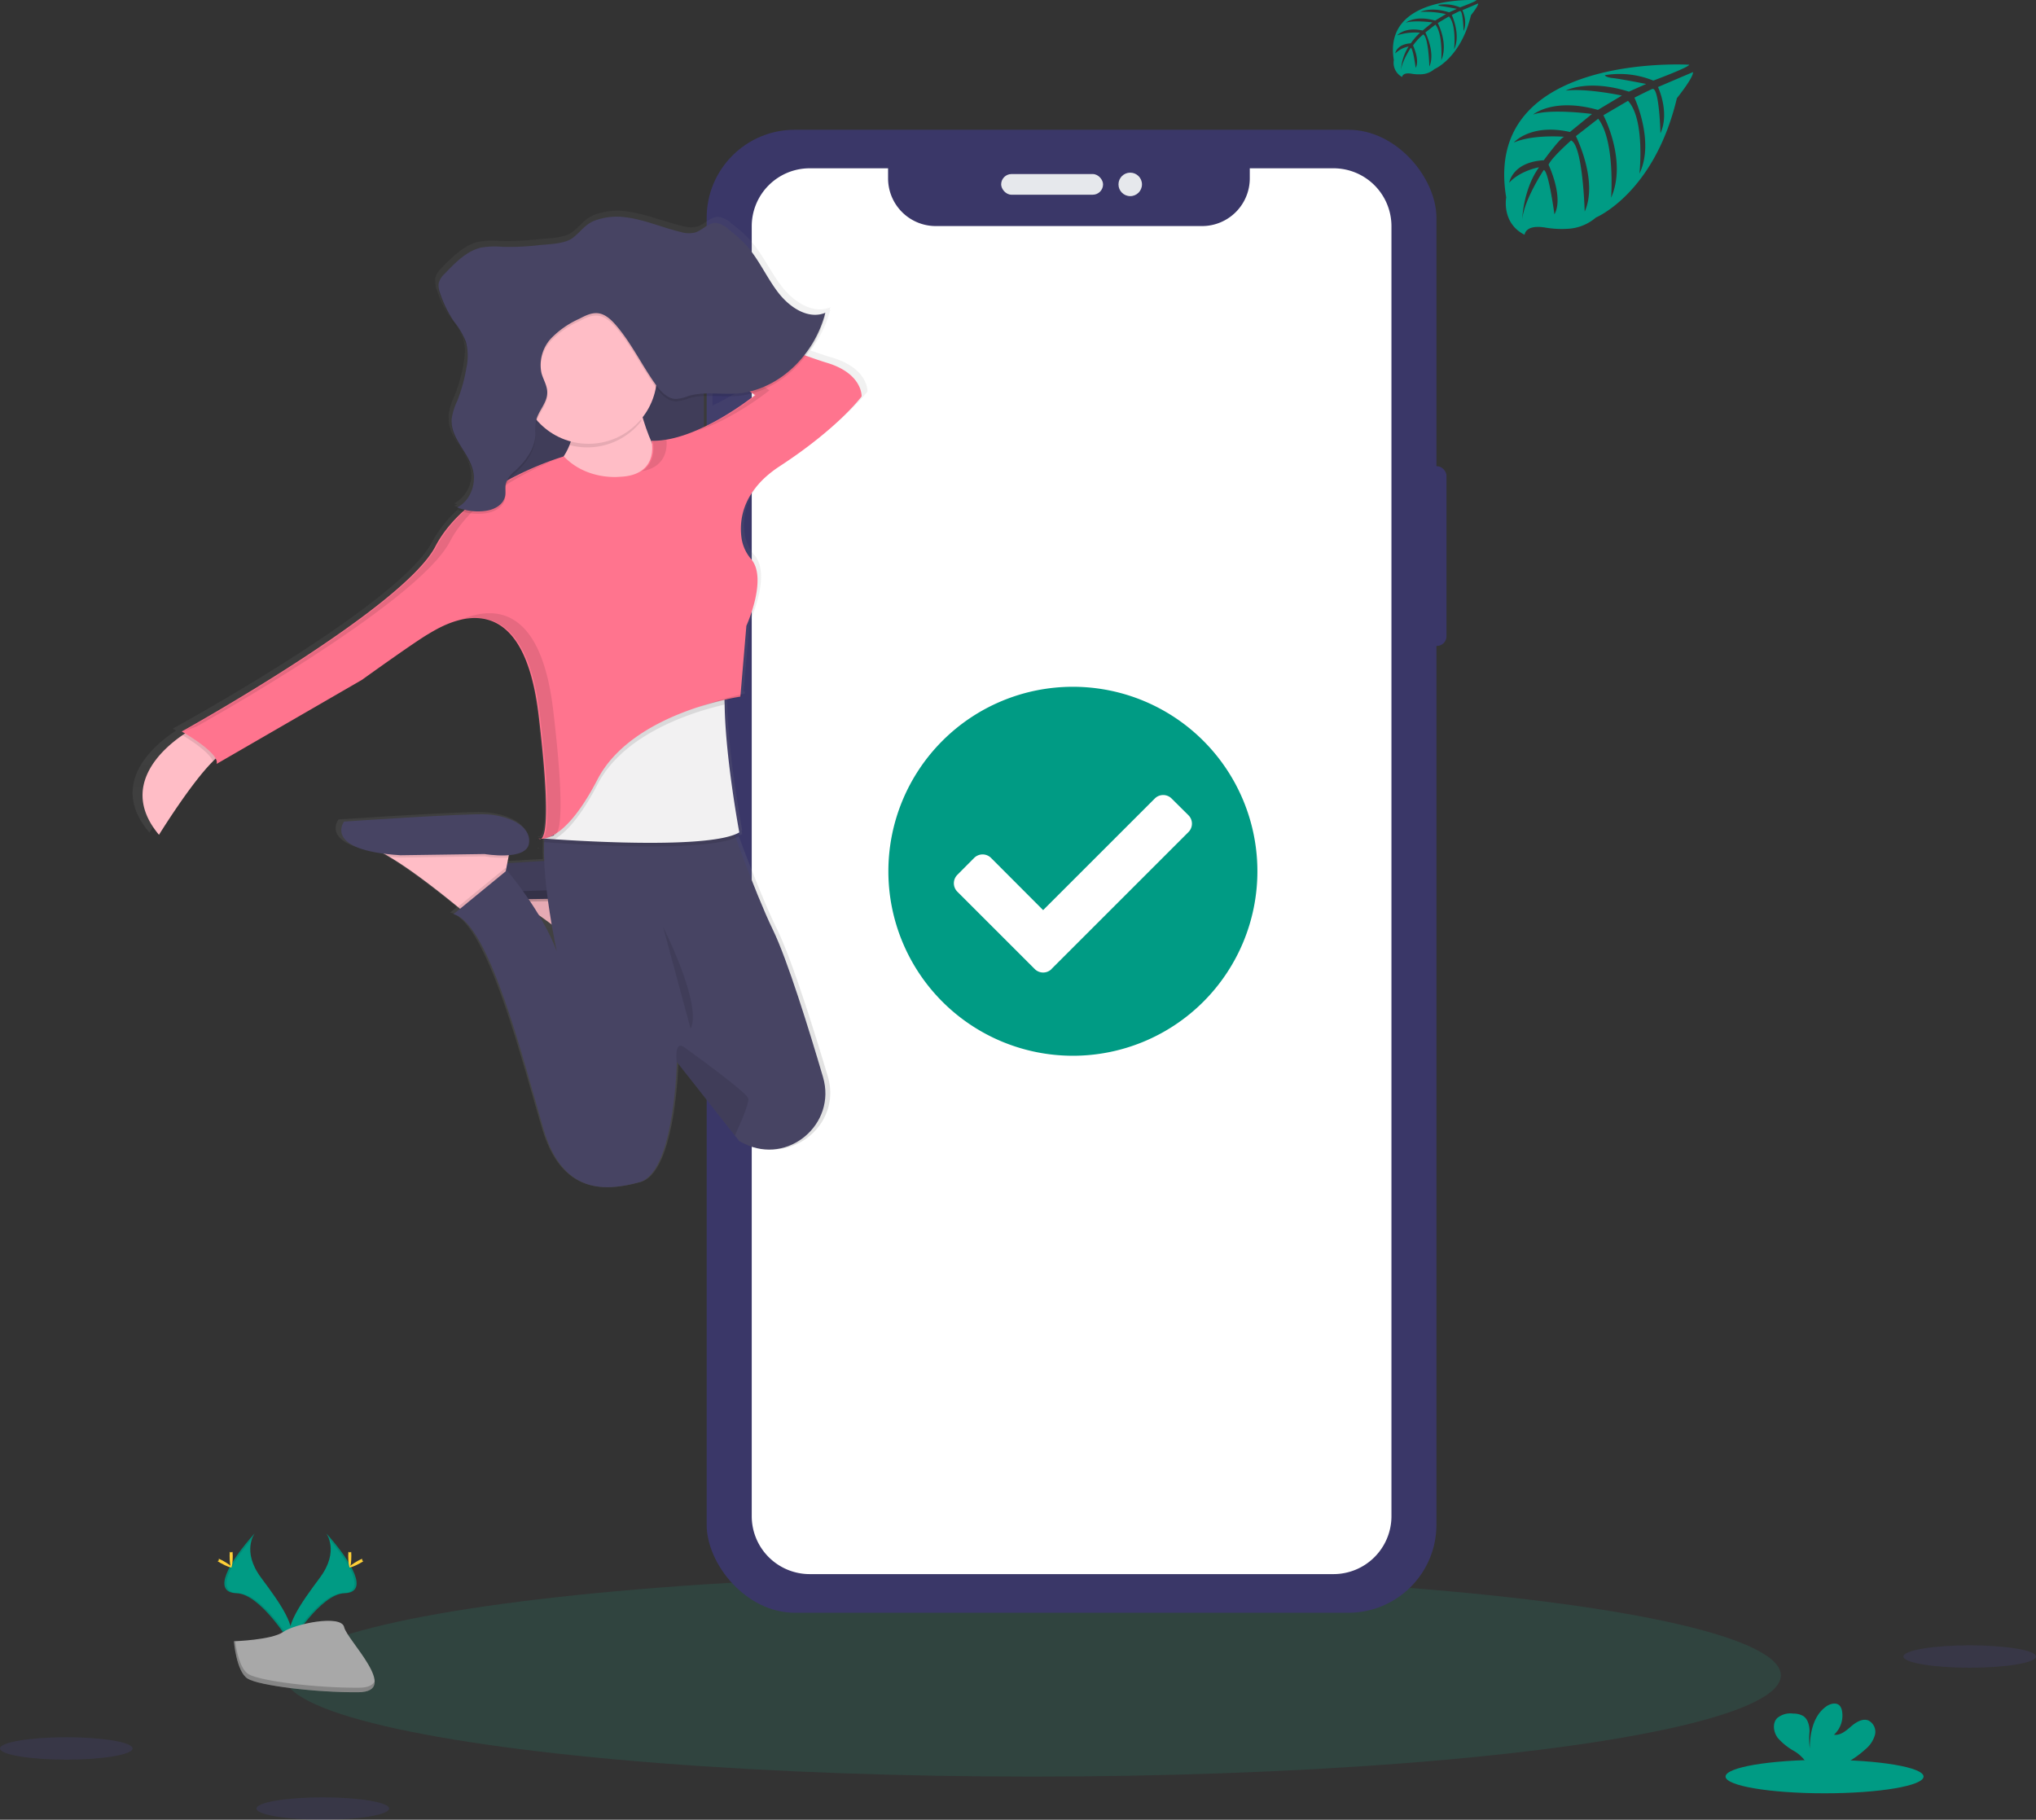 <svg xmlns="http://www.w3.org/2000/svg" xmlns:xlink="http://www.w3.org/1999/xlink" width="485.739" height="434.189" viewBox="0 0 485.739 434.189">
    <rect x="0" y="0" width="485.739" height="434.189" fill="#333333" stroke="none"/>
    <defs>
        <style>
            .cls-1{fill:#1ce5af}.cls-1,.cls-17,.cls-6,.cls-7{opacity:.1}.cls-2{fill:#3a3768}.cls-3{fill:#fff}.cls-4{fill:#e6e8ec}.cls-5{fill:#009b84}.cls-6{fill:#6c63ff}.cls-8{fill:#ffd037}.cls-9{fill:#a8a8a8}.cls-10{opacity:.2}.cls-11{fill:url(#linear-gradient)}.cls-12{fill:url(#linear-gradient-2)}.cls-13{fill:#ffbdc6}.cls-14{fill:#474463}.cls-15{fill:#f2f1f2}.cls-16{fill:#ff748e}
        </style>
        <linearGradient id="linear-gradient" x1=".505" x2=".505" y1="1.007" gradientUnits="objectBoundingBox">
            <stop offset="0" stop-color="gray" stop-opacity=".251"/>
            <stop offset=".54" stop-color="gray" stop-opacity=".122"/>
            <stop offset="1" stop-color="gray" stop-opacity=".102"/>
        </linearGradient>
        <linearGradient id="linear-gradient-2" x1=".5" x2=".5" y1="1" xlink:href="#linear-gradient"/>
    </defs>
    <g id="Group_631" data-name="Group 631" transform="translate(-37.685 -59.009)">
        <ellipse id="Ellipse_268" cx="178.55" cy="24.154" class="cls-1" data-name="Ellipse 268" rx="178.55" ry="24.154" transform="translate(105.447 434.594)"/>
        <rect id="Rectangle_762" width="5.204" height="42.891" class="cls-2" data-name="Rectangle 762" rx="2.29" transform="translate(377.575 170.238)"/>
        <rect id="Rectangle_763" width="2.919" height="14.121" class="cls-2" data-name="Rectangle 763" rx="1.46" transform="translate(204.629 136.633)"/>
        <rect id="Rectangle_764" width="3.289" height="24.577" class="cls-2" data-name="Rectangle 764" rx="1.645" transform="translate(204.523 162.49)"/>
        <rect id="Rectangle_765" width="3.131" height="24.788" class="cls-2" data-name="Rectangle 765" rx="1.565" transform="translate(204.576 195.666)"/>
        <rect id="Rectangle_766" width="174.104" height="353.84" class="cls-2" data-name="Rectangle 766" rx="21" transform="translate(206.279 89.97)"/>
        <path id="Path_1714" d="M603.509 199h-19.971v2.4a11.384 11.384 0 0 1-11.39 11.384h-63.514a11.384 11.384 0 0 1-11.39-11.384V199h-18.7a13.827 13.827 0 0 0-13.827 13.827V520.6a13.827 13.827 0 0 0 13.827 13.827h124.965a13.827 13.827 0 0 0 13.828-13.827V212.851A13.827 13.827 0 0 0 603.509 199z" class="cls-3" data-name="Path 1714" transform="translate(-247.686 -99.837)"/>
        <rect id="Rectangle_767" width="24.312" height="4.934" class="cls-4" data-name="Rectangle 767" rx="2.467" transform="translate(276.537 100.537)"/>
        <circle id="Ellipse_269" cx="2.802" cy="2.802" r="2.802" class="cls-4" data-name="Ellipse 269" transform="translate(304.527 100.203)"/>
        <path id="Path_1715" d="M814.446 156.885s-49.459-2.984-43.632 31.672c0 0-1.175 6.126 4.394 8.9 0 0 .088-2.567 5.075-1.692a23.2 23.2 0 0 0 5.375.258 11.2 11.2 0 0 0 6.567-2.684s13.9-5.745 19.308-28.465c0 0 4-4.958 3.842-6.232l-8.347 3.565s2.855 6.021.587 11.025c0 0-.27-10.808-1.874-10.573-.323.047-4.335 2.085-4.335 2.085s4.9 10.485 1.2 18.109c0 0 1.4-12.923-2.737-17.352L794 168.938s5.733 10.832 1.844 19.672c0 0 1-13.557-3.084-18.838l-5.322 4.153s5.386 10.673 2.1 18c0 0-.429-15.777-3.254-16.97 0 0-4.658 4.112-5.369 5.792 0 0 3.689 7.754 1.4 11.842 0 0-1.4-10.514-2.555-10.573 0 0-4.64 6.966-5.122 11.748 0 0 .2-7.1 4-12.406 0 0-4.488.769-7.107 3.677 0 0 .722-4.922 8.253-5.357 0 0 3.836-5.287 4.858-5.6 0 0-7.484-.629-12.024 1.386 0 0 3.994-4.646 13.4-2.532l5.257-4.294s-9.856-1.345-14.039.141c0 0 4.811-4.112 15.454-1.116l5.721-3.419s-8.406-1.809-13.41-1.175c0 0 5.287-2.849 15.09.241l4.112-1.839s-6.156-1.21-7.959-1.4-1.9-.687-1.9-.687a21.352 21.352 0 0 1 11.566 1.286s8.683-3.239 8.536-3.785z" class="cls-5" data-name="Path 1715" transform="translate(-373.785 -82.433)"/>
        <path id="Path_1716" d="M745.064 130.67s-22.321-1.345-19.713 14.315a3.82 3.82 0 0 0 1.985 4.024s.041-1.175 2.3-.77a10.285 10.285 0 0 0 2.426.117 5.028 5.028 0 0 0 2.966-1.222s6.285-2.6 8.729-12.864c0 0 1.8-2.238 1.733-2.814l-3.771 1.609s1.286 2.72.276 4.981c0 0-.123-4.881-.846-4.77-.147 0-1.962.946-1.962.946s2.22 4.74.546 8.182c0 0 .634-5.839-1.239-7.842l-2.655 1.574s2.59 4.893.834 8.887c0 0 .452-6.127-1.392-8.511l-2.4 1.88s2.432 4.822.952 8.135c0 0-.2-7.131-1.474-7.671a14.73 14.73 0 0 0-2.426 2.62s1.668 3.524.634 5.351c0 0-.634-4.752-1.175-4.776 0 0-2.1 3.148-2.314 5.287a11.466 11.466 0 0 1 1.809-5.6 6.32 6.32 0 0 0-3.213 1.662s.329-2.226 3.73-2.42a16.07 16.07 0 0 1 2.2-2.538 13.773 13.773 0 0 0-5.433.629s1.8-2.1 6.05-1.145l2.35-1.938s-4.458-.587-6.344.065c0 0 2.173-1.856 6.984-.505l2.575-1.548a23.537 23.537 0 0 0-6.062-.523s2.391-1.286 6.82.106l1.85-.828s-2.784-.546-3.6-.634-.858-.311-.858-.311a9.627 9.627 0 0 1 5.228.587s3.97-1.481 3.9-1.727z" class="cls-5" data-name="Path 1716" transform="translate(-355.136 -71.632)"/>
        <ellipse id="Ellipse_270" cx="15.819" cy="2.673" class="cls-6" data-name="Ellipse 270" rx="15.819" ry="2.673" transform="translate(491.788 451.582)"/>
        <ellipse id="Ellipse_271" cx="15.819" cy="2.673" class="cls-6" data-name="Ellipse 271" rx="15.819" ry="2.673" transform="translate(37.685 473.515)"/>
        <ellipse id="Ellipse_272" cx="15.819" cy="2.673" class="cls-6" data-name="Ellipse 272" rx="15.819" ry="2.673" transform="translate(98.874 487.853)"/>
        <ellipse id="Ellipse_273" cx="23.619" cy="3.994" class="cls-5" data-name="Ellipse 273" rx="23.619" ry="3.994" transform="translate(449.36 478.901)"/>
        <path id="Path_1717" d="M901.735 833.513a6.878 6.878 0 0 0 2.25-3.4 3.033 3.033 0 0 0-1.574-3.46c-1.445-.552-2.99.452-4.159 1.463s-2.514 2.167-4.047 1.95a6.156 6.156 0 0 0 1.909-5.762 2.426 2.426 0 0 0-.535-1.175c-.8-.858-2.255-.494-3.213.188-3.054 2.144-3.906 6.3-3.924 10.027a18.858 18.858 0 0 1-.059-4.112c-.012-1.363-.382-2.937-1.551-3.659a4.662 4.662 0 0 0-2.35-.552 4.891 4.891 0 0 0-3.841 1.093c-1.175 1.245-.858 3.336.153 4.7a14.954 14.954 0 0 0 3.977 3.184 8.812 8.812 0 0 1 2.837 2.708 2.436 2.436 0 0 1 .211.488h8.581a24.118 24.118 0 0 0 5.335-3.681z" class="cls-5" data-name="Path 1717" transform="translate(-418.987 -357.149)"/>
        <path id="Path_1718" d="M285.64 753.45s3.231 4.223-1.486 10.573-8.605 11.748-7.049 15.725c0 0 7.119-11.836 12.923-12s1.985-7.179-4.388-14.298z" class="cls-5" data-name="Path 1718" transform="translate(-170.131 -328.606)"/>
        <path id="Path_1719" d="M285.773 753.45a5.19 5.19 0 0 1 .658 1.328c5.651 6.638 8.664 12.835 3.231 12.987-5.057.147-11.125 9.193-12.582 11.478.047.176.106.347.17.523 0 0 7.119-11.836 12.923-12s1.974-7.197-4.4-14.316z" class="cls-7" data-name="Path 1719" transform="translate(-170.264 -328.606)"/>
        <path id="Path_1720" d="M301.57 761.942c0 1.486-.164 2.69-.37 2.69s-.37-1.2-.37-2.69.206-.787.411-.787.329-.699.329.787z" class="cls-8" data-name="Path 1720" transform="translate(-180.064 -331.718)"/>
        <path id="Path_1721" d="M303.813 764.912c-1.3.711-2.444 1.14-2.538.957s.875-.9 2.179-1.615.793-.194.887 0 .776-.054-.528.658z" class="cls-8" data-name="Path 1721" transform="translate(-180.245 -332.914)"/>
        <path id="Path_1722" d="M257.774 753.45s-3.231 4.223 1.486 10.573 8.605 11.748 7.049 15.725c0 0-7.113-11.836-12.923-12s-1.997-7.179 4.388-14.298z" class="cls-5" data-name="Path 1722" transform="translate(-159.305 -328.606)"/>
        <path id="Path_1723" d="M257.765 753.45a5.288 5.288 0 0 0-.664 1.328c-5.651 6.638-8.658 12.835-3.231 12.987 5.063.147 11.131 9.193 12.588 11.478a4.55 4.55 0 0 1-.176.523s-7.113-11.836-12.923-12-1.979-7.197 4.406-14.316z" class="cls-7" data-name="Path 1723" transform="translate(-159.296 -328.606)"/>
        <path id="Path_1724" d="M252.65 761.942c0 1.486.17 2.69.376 2.69s.37-1.2.37-2.69-.206-.787-.411-.787-.335-.699-.335.787z" class="cls-8" data-name="Path 1724" transform="translate(-160.184 -331.718)"/>
        <path id="Path_1725" d="M248.592 764.912c1.3.711 2.438 1.14 2.538.957s-.881-.9-2.185-1.615-.787-.194-.887 0-.77-.054.534.658z" class="cls-8" data-name="Path 1725" transform="translate(-158.182 -332.914)"/>
        <path id="Path_1726" d="M254.4 793.884s9.022-.282 11.748-2.214 13.88-4.253 14.55-1.145 13.563 15.443 3.378 15.525-23.672-1.586-26.386-3.236-3.29-8.93-3.29-8.93z" class="cls-9" data-name="Path 1726" transform="translate(-160.906 -343.277)"/>
        <path id="Path_1727" d="M284.251 808.386c-10.185.082-23.672-1.586-26.386-3.237-2.062-1.263-2.89-5.78-3.166-7.859h-.3s.587 7.272 3.284 8.928 16.2 3.319 26.386 3.237c2.937 0 3.953-1.069 3.9-2.62-.411.952-1.533 1.533-3.718 1.551z" class="cls-10" data-name="Path 1727" transform="translate(-160.906 -346.695)"/>
        <path id="Path_1728" d="M377.46 474.88a.54.54 0 0 0 .64.082 2.267 2.267 0 0 1-.64-.082z" class="cls-11" data-name="Path 1728" transform="translate(-211.682 -213.667)"/>
        <path id="Path_1729" d="M380.092 251.268c-1.239-.364-3-.957-5.134-1.7a27.508 27.508 0 0 0 4.758-9.71l-.182.07c.059-.217.123-.429.182-.646-4.077 1.68-8.594-1.175-11.466-4.823s-4.828-8.188-7.971-11.554a36.83 36.83 0 0 0-4.223-3.683 5.612 5.612 0 0 0-3.066-1.521c-1.833-.053-3.272 1.762-5.04 2.308a6.826 6.826 0 0 1-3.524-.129c-4.564-1.063-8.964-3.019-13.6-3.524a15.713 15.713 0 0 0-7.378.84c-2.35.9-3.407 2.7-5.287 4.112-2.038 1.539-6.1 1.5-8.5 1.762a60.864 60.864 0 0 1-8.776.37 19.9 19.9 0 0 0-5.052.188c-3.489.775-6.291 3.583-8.9 6.285a4.7 4.7 0 0 0-1.474 2.35 3.118 3.118 0 0 0 0 .775 5.046 5.046 0 0 0 .352 2.056 27.259 27.259 0 0 0 3.348 6.849 20.532 20.532 0 0 1 2.937 4.84 9.533 9.533 0 0 1 .452 2.79 21.409 21.409 0 0 1-.311 3 38.181 38.181 0 0 1-2.262 7.983 15.347 15.347 0 0 0-1.322 4.212 7.578 7.578 0 0 0 0 .893c-.176 4.6 4.411 7.918 5.287 12.494a8.335 8.335 0 0 1 .129 1.145 7.811 7.811 0 0 1-4.069 6.748c.206.082.417.153.629.229a6.606 6.606 0 0 1-.629.352c.429.164.869.305 1.316.435a30.909 30.909 0 0 0-6.7 8.329c-7.906 15-61.794 44.413-61.794 44.413s.305.17.8.464c-.2.123-.411.264-.646.423-4.664 3.148-15.613 12.335-5.715 23.919 0 0 7.724-12.365 13.134-17.622.247-.235.482-.452.711-.658a1.6 1.6 0 0 1 .211 1.269l35.437-20.189s12.594-8.94 16.106-10.961a28.915 28.915 0 0 1 7.983-3.472l-.411.182a15.947 15.947 0 0 1 4.065-.587c6.273.1 13.064 4.758 15.307 23.208 3 24.706 1.609 29.158.646 29.769a1.687 1.687 0 0 1-.352-.065.525.525 0 0 0 .094.07 1.706 1.706 0 0 1-.388-.07.54.54 0 0 0 .517.129.5.5 0 0 0 .394-.047h.476c0 .223-.035.458-.053.687-.047 0-.282.135 0 .153a49.854 49.854 0 0 0 0 4.494c-3.119.176-6.232.364-8.964.535l.247-1.31.112-.587c2.391-.194 4.664-.9 4.928-2.878.587-4.323-5.287-6.632-10.25-6.92s-34.85 1.733-34.85 1.733-4.482 5.874 9.727 7.7c.423.223.863.47 1.31.728 5.563 3.219 13.116 9.14 16.729 12.059l.505.405-1.621 1.31c8.811 2.021 17.281 36.054 21.963 51.626S325.911 450.3 334.4 448c7.959-2.168 8.975-25.6 9.069-28.541v-.3l14.15 17.686 1.075 1.345c.417.217.822.423 1.222.617 10.72 5.175 22.562-4.74 19.19-16.018-3.4-11.4-8.688-28.236-12.212-35.355-2.937-5.962-6.761-15.86-9.075-22.074a8.149 8.149 0 0 0 .875-.423s-.053-.276-.147-.787l.147-.076s-3.407-17.945-3.595-30.685V332.3c2.561-.587 4.182-.822 4.182-.822l.047-.552-.3.065 1.421-16.529s5.228-11.272 1.228-15.971a9.985 9.985 0 0 1-2.35-4.881c-.67-4.323 0-11.519 9.322-17.5 14.35-9.228 19.919-16.729 19.919-16.729s.312-5.516-8.476-8.113zm-28.5 11.466V255.1c2.661-.129 5.38.182 8.053 0a20.3 20.3 0 0 0 3.889-.658l.646.452a70.908 70.908 0 0 1-12.588 7.84zm-40.683 119.717c1.051.74 2.109 1.51 3.148 2.279a167.616 167.616 0 0 0 1.257 6.608 53.006 53.006 0 0 0-4.405-8.887z" class="cls-12" data-name="Path 1729" transform="translate(-143.926 -106.946)"/>
        <path id="Path_1730" d="M395.114 491l-.634 3.442-.488 2.632-.887 4.817-8.6 6.021s-.775-.664-2.056-1.709c-3.524-2.9-10.931-8.811-16.371-11.983a18.32 18.32 0 0 0-4.5-2.073z" class="cls-13" data-name="Path 1730" transform="translate(-205.129 -220.318)"/>
        <path id="Path_1731" d="M395.114 491l-.634 3.442a26.857 26.857 0 0 1-5.674-.294l-20.065.288a61.665 61.665 0 0 1-2.661-.217 18.321 18.321 0 0 0-4.5-2.073z" class="cls-7" data-name="Path 1731" transform="translate(-205.129 -220.318)"/>
        <path id="Path_1732" d="M383.918 488.705s10.027 1.721 10.614-2.561-5.163-6.6-10.033-6.884-34.11 1.721-34.11 1.721-5.157 6.878 13.469 8.03z" class="cls-14" data-name="Path 1732" transform="translate(-200.242 -215.462)"/>
        <path id="Path_1733" d="M395.114 491l-.634 3.442-.488 2.632-.887 4.817-8.6 6.021s-.775-.664-2.056-1.709c-3.524-2.9-10.931-8.811-16.371-11.983a18.32 18.32 0 0 0-4.5-2.073z" class="cls-7" data-name="Path 1733" transform="translate(-205.129 -220.318)"/>
        <path id="Path_1734" d="M395.114 491l-.634 3.442a26.857 26.857 0 0 1-5.674-.294l-20.065.288a61.665 61.665 0 0 1-2.661-.217 18.321 18.321 0 0 0-4.5-2.073z" class="cls-7" data-name="Path 1734" transform="translate(-205.129 -220.318)"/>
        <path id="Path_1735" d="M383.914 488.673s10.033 1.715 10.608-2.584-5.163-6.591-10.033-6.878-34.11 1.721-34.11 1.721-5.157 6.878 13.469 8.024z" class="cls-7" data-name="Path 1735" transform="translate(-200.238 -215.442)"/>
        <path id="Rectangle_768" d="M0 0h52.454v62.199H0z" class="cls-14" data-name="Rectangle 768" transform="translate(153.149 131.94)"/>
        <path id="Rectangle_769" d="M0 0h52.454v62.199H0z" class="cls-7" data-name="Rectangle 769" transform="translate(153.149 132.222)"/>
        <path id="Path_1736" d="M237.267 432.439a8.4 8.4 0 0 0-3.2 2.261c-5.287 5.234-12.858 17.516-12.858 17.516-9.68-11.531 1.034-20.641 5.6-23.772 1.11-.758 1.856-1.175 1.856-1.175z" class="cls-13" data-name="Path 1736" transform="translate(-145.594 -194.023)"/>
        <path id="Path_1737" d="M398.161 288.22s2.579 18.057 11.466 22.356-11.466 12.335-11.466 12.335l-27.8-10.326s15.766-5.163 12.611-20.353z" class="cls-13" data-name="Path 1737" transform="translate(-208.752 -136.65)"/>
        <path id="Path_1738" d="M343.368 473.16l-.629 3.43-.511 2.643-.887 4.817-8.6 6.015s-.775-.658-2.056-1.7c-3.524-2.9-10.931-8.811-16.377-11.983a18.209 18.209 0 0 0-4.5-2.074z" class="cls-13" data-name="Path 1738" transform="translate(-183.769 -212.957)"/>
        <path id="Path_1739" d="M343.384 473.16l-.628 3.43a26.865 26.865 0 0 1-5.674-.294l-20.065.288a61.976 61.976 0 0 1-2.667-.217 18.21 18.21 0 0 0-4.5-2.073z" class="cls-7" data-name="Path 1739" transform="translate(-183.785 -212.957)"/>
        <path id="Path_1740" d="M332.193 470.883s10.033 1.715 10.6-2.579-5.157-6.6-10.033-6.884-34.1 1.721-34.1 1.721-5.163 6.878 13.469 8.03z" class="cls-14" data-name="Path 1740" transform="translate(-178.897 -208.102)"/>
        <path id="Path_1741" d="M356.892 483.36l-.887 4.817-8.6 6.015s-.775-.658-2.056-1.7l11.372-9.328z" class="cls-7" data-name="Path 1741" transform="translate(-198.433 -217.083)"/>
        <path id="Path_1742" d="M412.949 540.032c-.394-.194-.787-.394-1.175-.587l-1.057-1.333-13.868-17.587v.305c-.094 2.937-1.093 26.21-8.881 28.359-8.312 2.291-18.338 2.866-22.908-12.611s-12.923-49.3-21.5-51.309l12.758-10.461s8.447 9.88 11.889 19.337c-.129-.587-5.962-27.842-1.175-32.665h41.852s6.461 18.4 10.89 27.519c3.448 7.078 8.623 23.813 11.953 35.138 3.302 11.184-8.287 21.063-18.778 15.895z" class="cls-14" data-name="Path 1742" transform="translate(-197.694 -208.138)"/>
        <path id="Path_1743" d="M426.871 442.041c-6.461 3.824-34.827 2.267-44.055 1.645l-2.516-.186c-.27 0 .041-.153.041-.153l.258-2.6 6.878-17.481 36.83-21.358a32.068 32.068 0 0 0-.934 9.633c.173 12.666 3.498 30.5 3.498 30.5z" class="cls-7" data-name="Path 1743" transform="translate(-212.809 -183.559)"/>
        <path id="Path_1744" d="M426.656 440.583c-6.461 3.824-34.827 2.267-44.055 1.645l-2.514-.176-.417-.035.458-.117 2.267-.587 4.869-19.49 36.83-21.352a32.067 32.067 0 0 0-.934 9.633c.171 12.652 3.496 30.479 3.496 30.479z" class="cls-15" data-name="Path 1744" transform="translate(-212.593 -182.965)"/>
        <path id="Path_1745" d="M423.414 410.091c-7.489 1.727-23.972 6.8-30.3 19.032-4.223 8.147-7.777 11.642-10.256 13.1l-2.514-.176a1.472 1.472 0 0 0 .041-.153l2.267-.587 4.869-19.49 36.83-21.352a32.13 32.13 0 0 0-.937 9.626z" class="cls-7" data-name="Path 1745" transform="translate(-212.87 -182.965)"/>
        <path id="Path_1746" d="M235.356 427.29l8.6 5.157a8.4 8.4 0 0 0-3.2 2.261c-.717-2.091-5.216-5.01-7.26-6.256 1.114-.745 1.86-1.162 1.86-1.162z" class="cls-7" data-name="Path 1746" transform="translate(-152.283 -194.031)"/>
        <path id="Path_1747" d="M377.317 471.772a.511.511 0 0 1-.587-.082 2.039 2.039 0 0 0 .587.082z" class="cls-7" data-name="Path 1747" transform="translate(-211.38 -212.351)"/>
        <path id="Path_1748" d="M337.556 293.537s-7.742.858-13.187-4.875c0 0-22.908 6.6-30.668 21.5S233.2 354.3 233.2 354.3s9.175 5.157 8.312 7.736l34.688-20.062s12.335-8.881 15.76-10.89 22.362-14.332 26.374 19.2 0 29.522 0 29.522 5.733 2.009 14.045-14.045 34.1-19.778 34.1-19.778l1.433-16.905s5.116-11.207 1.175-15.86a9.986 9.986 0 0 1-2.3-4.852c-.652-4.294 0-11.448 9.128-17.393 14.045-9.175 19.49-16.623 19.49-16.623s.288-5.451-8.312-8.03-43.563-16.62-43.563-16.62l-1.175 4.875 27.59 19.472s-13.757 11.16-24.671 10.89c.001.001 2.026 8.312-7.718 8.6z" class="cls-16" data-name="Path 1748" transform="translate(-152.159 -120.756)"/>
        <path id="Path_1749" d="M407.872 296.682a55.978 55.978 0 0 1-1.586-7l-15.19 4.012a16.652 16.652 0 0 1-.347 8.764 16.335 16.335 0 0 0 17.122-5.774z" class="cls-7" data-name="Path 1749" transform="translate(-217.165 -137.252)"/>
        <circle id="Ellipse_274" cx="16.335" cy="16.335" r="16.335" class="cls-13" data-name="Ellipse 274" transform="translate(161.755 132.227)"/>
        <path id="Path_1750" d="M381.979 219.756c4.535.511 8.84 2.461 13.3 3.524a6.6 6.6 0 0 0 3.442.135c1.733-.54 3.143-2.35 4.94-2.3a5.253 5.253 0 0 1 3 1.51 36.274 36.274 0 0 1 4.112 3.665c3.078 3.342 4.987 7.842 7.795 11.478s7.237 6.461 11.225 4.793c-2.714 10.573-11.6 18.626-21.217 19.284-3.836.258-7.765-.54-11.478.587a10.139 10.139 0 0 1-2.9.7c-2.138 0-3.859-1.962-5.193-3.871-3.125-4.488-5.6-9.586-9.116-13.68-1.175-1.351-2.532-2.637-4.176-2.884s-3.154.535-4.617 1.292a21.766 21.766 0 0 0-6.755 4.7 9.35 9.35 0 0 0-2.279 8.224c.417 1.563 1.369 2.972 1.386 4.605.035 2.6-2.267 4.511-2.72 7.049a26.488 26.488 0 0 0-.112 3.207c-.2 3.477-2.473 6.326-4.846 8.511a6.115 6.115 0 0 0-2.22 3.078c-.182.893 0 1.844-.117 2.749-.347 2.256-2.6 3.4-4.588 3.7a13.351 13.351 0 0 1-6.884-.816c2.784-1.322 4.5-5.063 3.853-8.423-.887-4.652-5.563-7.989-5.163-12.729a14.809 14.809 0 0 1 1.292-4.188 38.219 38.219 0 0 0 2.209-7.93 13.372 13.372 0 0 0-.135-6.326 19.567 19.567 0 0 0-2.855-4.811 27.294 27.294 0 0 1-3.307-6.779 4.7 4.7 0 0 1-.317-2.238 4.6 4.6 0 0 1 1.439-2.35c2.555-2.684 5.287-5.48 8.711-6.244a19.344 19.344 0 0 1 4.946-.194 57.56 57.56 0 0 0 8.594-.364c2.35-.276 6.32-.235 8.312-1.762 1.856-1.427 2.9-3.207 5.187-4.112a15.167 15.167 0 0 1 7.248-.8z" class="cls-7" data-name="Path 1750" transform="translate(-195.201 -108.346)"/>
        <path id="Path_1751" d="M428.67 507.07s9.457 18.632 6.591 24.359" class="cls-7" data-name="Path 1751" transform="translate(-232.811 -226.949)"/>
        <path id="Path_1752" d="M448.051 576.849L434.2 559.286v.305s-.8-5.686 1.839-3.777c5.78 4.182 15.026 11.037 15.225 12.218s-1.874 5.898-3.213 8.817z" class="cls-7" data-name="Path 1752" transform="translate(-235.046 -246.899)"/>
        <g id="Group_630" class="cls-17" data-name="Group 630" transform="translate(81.352 128.92)">
            <path id="Path_1753" d="M422.688 309.529s1.175 4.84-2.608 7.26c5.815-.993 6.074-5.522 5.874-7.489a18.452 18.452 0 0 1-3.266.229z" data-name="Path 1753" transform="translate(-310.619 -274.268)"/>
            <path id="Path_1754" d="M236.884 380.85s52.736-29.235 60.5-44.137c5.551-10.7 18.932-17.111 26.039-19.883-5.181 1.762-22.638 8.406-29.193 21.029-7.73 14.902-60.5 44.141-60.5 44.141z" data-name="Path 1754" transform="translate(-233.73 -277.375)"/>
            <path id="Path_1755" d="M432.77 282.642c8.975-2.79 17.551-9.757 17.551-9.757l-27.537-19.5.629-2.667-2.637-1.057-1.145 4.875 27.519 19.49a66.492 66.492 0 0 1-14.379 8.617z" data-name="Path 1755" transform="translate(-310.433 -249.66)"/>
            <path id="Path_1756" d="M442.27 415.958a68.463 68.463 0 0 1 10.785-2.725l.047-.552a73.125 73.125 0 0 0-10.832 3.278z" data-name="Path 1756" transform="translate(-319.775 -316.923)"/>
            <path id="Path_1757" d="M369.167 432.387h-.253a.517.517 0 0 1-.587-.082 2.061 2.061 0 0 0 .587.082c.94-.546 2.35-4.828-.587-29.6-3.16-26.433-15.6-24.371-22.4-21.328 6.955-1.915 16.523-.258 19.243 22.474 2.966 24.776 1.551 29.058.587 29.6a6.349 6.349 0 0 0 3.41-1.146z" data-name="Path 1757" transform="translate(-280.024 -303.325)"/>
            <path id="Path_1758" d="M379.277 471.282a2.059 2.059 0 0 1-.587-.082.517.517 0 0 0 .587.082z" data-name="Path 1758" transform="translate(-293.541 -341.069)"/>
        </g>
        <path id="Path_1759" d="M381.98 218.783c4.535.517 8.84 2.461 13.3 3.524a6.6 6.6 0 0 0 3.442.129c1.733-.535 3.143-2.35 4.94-2.3a5.478 5.478 0 0 1 3 1.51 36.843 36.843 0 0 1 4.112 3.665c3.078 3.342 4.987 7.842 7.795 11.478s7.237 6.461 11.225 4.793c-2.714 10.573-11.6 18.626-21.217 19.284-3.836.264-7.765-.535-11.478.587a9.944 9.944 0 0 1-2.9.7c-2.138 0-3.859-1.962-5.193-3.871-3.125-4.488-5.6-9.58-9.116-13.675-1.175-1.357-2.532-2.643-4.176-2.89s-3.154.54-4.617 1.3a21.668 21.668 0 0 0-6.755 4.7 9.35 9.35 0 0 0-2.279 8.224c.417 1.562 1.369 2.972 1.386 4.605.035 2.608-2.267 4.511-2.72 7.049a26.438 26.438 0 0 0-.112 3.207c-.2 3.477-2.473 6.32-4.846 8.511a6.1 6.1 0 0 0-2.22 3.072c-.182.9 0 1.844-.117 2.755-.347 2.256-2.6 3.4-4.588 3.695a13.234 13.234 0 0 1-6.884-.816c2.784-1.316 4.5-5.063 3.853-8.417-.887-4.652-5.563-7.994-5.163-12.729a14.749 14.749 0 0 1 1.292-4.188 38.368 38.368 0 0 0 2.209-7.936 13.377 13.377 0 0 0-.135-6.326 19.678 19.678 0 0 0-2.855-4.811 27.354 27.354 0 0 1-3.307-6.773 4.763 4.763 0 0 1-.317-2.244 4.629 4.629 0 0 1 1.439-2.32c2.555-2.684 5.287-5.475 8.711-6.244a19.609 19.609 0 0 1 4.946-.188 58.372 58.372 0 0 0 8.594-.364c2.35-.276 6.32-.241 8.312-1.762 1.856-1.421 2.9-3.207 5.187-4.112a15.272 15.272 0 0 1 7.252-.822z" class="cls-14" data-name="Path 1759" transform="translate(-195.202 -107.949)"/>
        <circle id="Ellipse_275" cx="32.935" cy="32.935" r="32.935" class="cls-3" data-name="Ellipse 275" transform="translate(261.459 238.299)"/>
        <path id="Path_1760" d="M608.249 453.629a44.019 44.019 0 1 1-44.019-44.019 44.019 44.019 0 0 1 44.019 44.019zm-49.106 23.3l32.657-32.651a2.837 2.837 0 0 0 0-4.018l-4.018-3.988a2.831 2.831 0 0 0-4.012 0L557.133 462.9 544.7 450.44a2.849 2.849 0 0 0-4.018 0l-4.018 4.041a2.849 2.849 0 0 0 0 4.018l18.462 18.456a2.837 2.837 0 0 0 4.018 0z" class="cls-5" data-name="Path 1760" transform="translate(-270.581 -186.736)"/>
    </g>
</svg>
